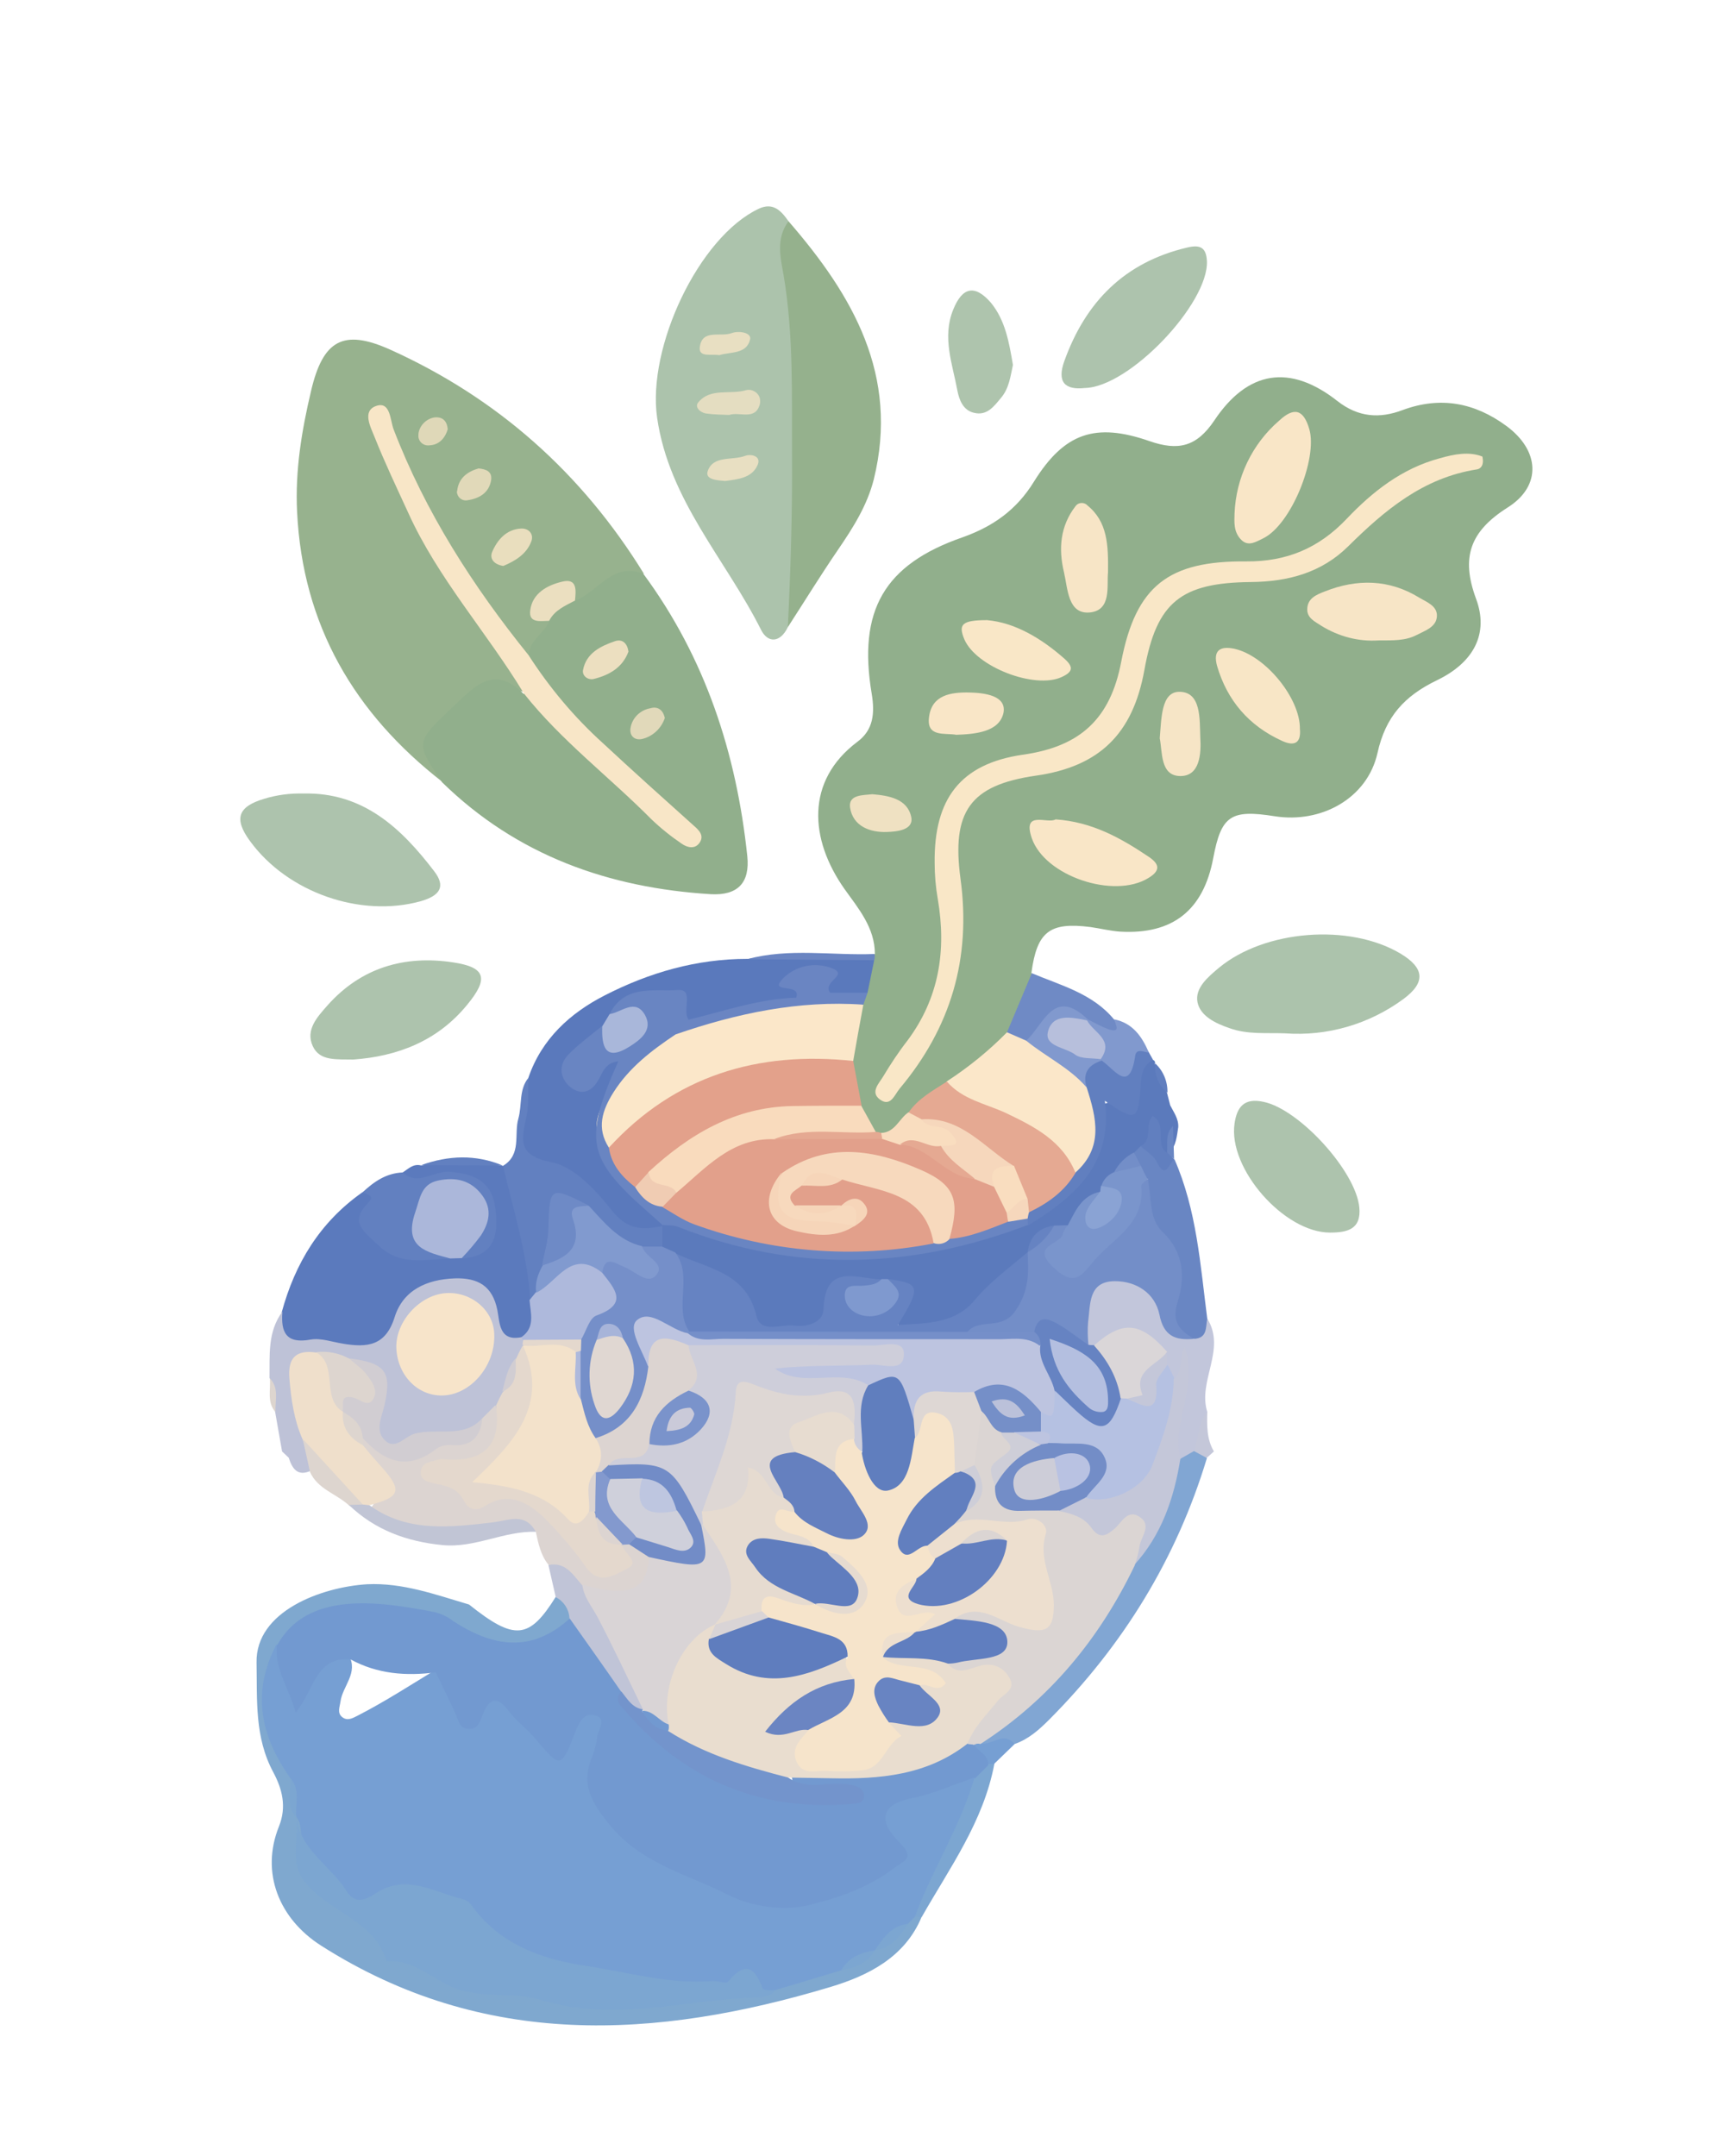 <?xml version="1.0" encoding="utf-8"?>
<!-- Generator: Adobe Illustrator 27.1.0, SVG Export Plug-In . SVG Version: 6.00 Build 0)  -->
<svg version="1.1" id="Capa_1" xmlns="http://www.w3.org/2000/svg" xmlns:xlink="http://www.w3.org/1999/xlink" x="0px" y="0px"
	 viewBox="0 0 489.8 616.8" style="enable-background:new 0 0 489.8 616.8;" xml:space="preserve">
<style type="text/css">
	.st0{fill:#91AF8C;}
	.st1{fill:#97B28E;}
	.st2{fill:#ACC3AC;}
	.st3{fill:#95B18D;}
	.st4{fill:#5B7ABC;}
	.st5{fill:#5B7ABD;}
	.st6{fill:#5A79BC;}
	.st7{fill:#ADC3AD;}
	.st8{fill:#BEC2D7;}
	.st9{fill:#6280C0;}
	.st10{fill:#AEC4AD;}
	.st11{fill:#617FBF;}
	.st12{fill:#6F8AC5;}
	.st13{fill:#8199CE;}
	.st14{fill:#6A85C2;}
	.st15{fill:#DDD5CF;}
	.st16{fill:#F9E7C7;}
	.st17{fill:#FBE7C9;}
	.st18{fill:#E3A18B;}
	.st19{fill:#E5A992;}
	.st20{fill:#F9DBBD;}
	.st21{fill:#F9E6C7;}
	.st22{fill:#F7E5C6;}
	.st23{fill:#F8E6C6;}
	.st24{fill:#F6E5C6;}
	.st25{fill:#EFE1C2;}
	.st26{fill:#F9DDBF;}
	.st27{fill:#F8E6C7;}
	.st28{fill:#EBDFC0;}
	.st29{fill:#E9DEBE;}
	.st30{fill:#E1D9B9;}
	.st31{fill:#DFD8B8;}
	.st32{fill:#ECDFC0;}
	.st33{fill:#E1D9BA;}
	.st34{fill:#E4DDC1;}
	.st35{fill:#E8DFC2;}
	.st36{fill:#6683C2;}
	.st37{fill:#738EC8;}
	.st38{fill:#6985C2;}
	.st39{fill:#758FC9;}
	.st40{fill:#6986C3;}
	.st41{fill:#7A95CC;}
	.st42{fill:#7F99CF;}
	.st43{fill:#8AA3D4;}
	.st44{fill:#ABB7DA;}
	.st45{fill:#AEB9DC;}
	.st46{fill:#A9B7DA;}
	.st47{fill:#C2C6DB;}
	.st48{fill:#C4C7D9;}
	.st49{fill:#DCD4D1;}
	.st50{fill:#E4D8CD;}
	.st51{fill:#F7E4CA;}
	.st52{fill:#EFDFCB;}
	.st53{fill:#D1CDD2;}
	.st54{fill:#819ACF;}
	.st55{fill:#6E8AC6;}
	.st56{fill:#F6D7BC;}
	.st57{fill:#B7BFDC;}
	.st58{fill:#7FA8CF;}
	.st59{fill:#81A6D3;}
	.st60{fill:#7CA6D1;}
	.st61{fill:#769FD3;}
	.st62{fill:#C0C4D7;}
	.st63{fill:#C1C5D5;}
	.st64{fill:#F0CCB3;}
	.st65{fill:#E2A08B;}
	.st66{fill:#F7D9BD;}
	.st67{fill:#BDC4E0;}
	.st68{fill:#F3E2CB;}
	.st69{fill:#E0D7D2;}
	.st70{fill:#A7B4D9;}
	.st71{fill:#B5C1E2;}
	.st72{fill:#DAD6D8;}
	.st73{fill:#D9D4D6;}
	.st74{fill:#728CC7;}
	.st75{fill:#8399CE;}
	.st76{fill:#7299D0;}
	.st77{fill:#DBD5D3;}
	.st78{fill:#7394CC;}
	.st79{fill:#F6D5B9;}
	.st80{fill:#B4BFE0;}
	.st81{fill:#CECEDA;}
	.st82{fill:#607EBE;}
	.st83{fill:#DED7D4;}
	.st84{fill:#758FC8;}
	.st85{fill:#7A93CB;}
	.st86{fill:#738DC7;}
	.st87{fill:#E9DDCF;}
	.st88{fill:#E6DBD0;}
	.st89{fill:#CFD0DB;}
	.st90{fill:#BEC6E0;}
	.st91{fill:#EDDFCF;}
	.st92{fill:#607EBF;}
	.st93{fill:#627FBF;}
	.st94{fill:#CECED8;}
	.st95{fill:#F6E4CB;}
	.st96{fill:#E7DCD0;}
	.st97{fill:#BBC1DA;}
	.st98{fill:#CACAD9;}
	.st99{fill:#CDCDD8;}
	.st100{fill:#B9C2E2;}
	.st101{fill:#5F7DBE;}
	.st102{fill:#6B85C2;}
	.st103{fill:#6884C2;}
	.st104{fill:#6580BF;}
	.st105{fill:#607DBE;}
	.st106{fill:#637FBF;}
</style>
<path class="st0" d="M250.3,272.9c0-7.5-4.7-13-8.7-18.6c-10-14.2-11.2-30.9,3.7-42.1c4.6-3.4,5-8.2,4.1-13.7
	c-4-23.8,3.5-37,26-44.8c8.7-3.1,15.4-7.8,20.4-15.9c8.7-14,17.6-17,33.1-11.6c8.1,2.8,13.4,1.7,18.5-5.9
	c9.6-14.4,21.7-16.2,35.2-5.6c6,4.7,12.1,5.1,18.7,2.6c10.8-4,20.6-2.1,29.6,4.5c9.6,7,10.3,17.2,0.4,23.4
	c-10.7,6.8-13.4,14.2-9,26.1c3.7,9.9-0.6,18.2-11.2,23.3c-9.3,4.5-14.7,10.4-17,20.8c-2.9,13-16.1,20.2-29.4,18.1
	c-12.6-2-15.3-0.2-17.6,12c-2.8,14.9-11.6,21.9-26.7,21c-2.8-0.2-5.6-0.9-8.4-1.3c-11.7-1.5-15.3,1.3-16.9,13
	c2.2,7.1-2.8,11.9-5.3,17.6c-4.5,6.2-10.5,10.7-16.9,14.8c-4.1,3-8.5,5.6-11.9,9.5c-2.4,2.8-4.7,5.7-9,5.4c-1-0.1-1.9-0.5-2.7-1
	c-2.5-2.3-4.4-5.3-5.5-8.5c-1.5-4.2-2.3-8.6-2.2-13c-0.3-4.9,1.1-9.6,2-14.3c0.4-1.8,0.9-3.6,1.5-5.3c0.4-3.1,0.7-6.3,3-8.8
	L250.3,272.9"/>
<path class="st1" d="M126.6,223.7c-25.2-19.6-40-44.8-41.6-77.2c-0.6-11.8,1.3-23.3,4-34.7c3.4-14.5,9.2-17.8,22.6-11.8
	c30.8,13.9,54.9,35.4,72.6,64.1c-6.9,1.9-12.1,8-19.7,8.2c-2.4-1.7-4.7-2.9-7.4-0.5c-2.5,2.2,0.1,3.8,0.6,5.7c0,4.7-2.6,7.6-6.2,10
	c-3.4,0.4-5.2-1.8-7-4.1c-14.3-18.7-26.6-38.5-35.2-60.4c7.7,19.7,18,38.4,30.4,55.5c4.2,5.9,11.1,10.7,10.4,19.4
	c-9-1.5-15.6,2.4-21.9,8.5c-4.1,4-7.4,6.8-2.3,12.1C127.5,219.9,127.8,222.1,126.6,223.7"/>
<path class="st0" d="M164.5,171.8c6.6-2.3,10.7-11.3,19.6-7.6c17.7,24,26.6,51.3,29.7,80.7c0.8,7.7-2.8,11.3-10.4,10.9
	c-29.3-1.8-55.5-11.1-76.9-32c-7.8-11.5-7.7-11.4,3.3-21.8c6-5.7,11.6-12,20-3.5c4.2-0.8,6.3,2.2,8.5,4.9
	c10.3,12.9,24.4,21.8,35.5,33.9c-11.7-14.6-27.9-24.9-39-40c-2.1-2.9-6-5.1-3.5-9.7c0-4.4,4.3-6.3,5.8-9.8
	C156.8,172.1,159.9,171,164.5,171.8"/>
<path class="st2" d="M225.4,179.4c-2.2,4.6-5.8,4.6-7.7,0.7c-10.1-20.1-26.3-37-29.7-60.6c-2.9-20.1,11.9-51.7,29.1-59.8
	c4.1-1.9,6.4,0.6,8.5,3.6c2.1,10.8,3.2,21.8,3.5,32.8c0.4,20.4,1.4,40.8,0.1,61.2C228.7,164.8,228.2,172.2,225.4,179.4"/>
<path class="st3" d="M225.4,179.4c0.8-16.3,1.3-32.7,1.2-48.8c-0.1-17.1,0.5-34.6-2.4-51.8c-0.9-5.1-2.3-10.6,1.4-15.5
	c18.4,21.2,31.7,44.1,24.4,73.8c-1.9,7.5-5.9,13.8-10.2,20.1C234.8,164.5,230.2,172,225.4,179.4"/>
<path class="st4" d="M329.9,303.2c0.4,0.2,0.7,0.6,0.5,1.1c1.1,2.8,2.3,5.6,3.5,8.4c0.3,1.2,0.6,2.3,0.9,3.5c1,2,2.4,3.8,2.3,6.2
	c-0.4,2.6-0.6,5.3-2.5,7.4c-1.2,0.7-2.8,0.6-3.1-0.6c-1-3.3-2-1.9-3.2-0.2c-0.8,0.9-1.7,1.7-2.6,2.5c-1.8,1.6-3.6,3.3-5.2,5
	c-1.4,1.4-2.7,3-3.9,4.7c-0.5,0.7-1.1,1.3-1.7,1.8c-3.8,2.1-5.5,6.3-8.9,8.8c-1.1,0.7-2.2,1.2-3.4,1.5c-3.5,0.4-5.4,2.9-7,5.7
	c-0.5,0.7-1,1.4-1.6,2c-8.9,7.6-15.4,18.5-28.6,20.1c-8,1-9.6-0.2-8.1-8.3c0.6-3.2-0.9-3.9-3.4-4.1c-0.9,0-1.7-0.2-2.6-0.3
	c-6-0.6-11.6-1.3-13.7,7c-1.4,5.6-7,6.5-12.3,6.5c-4.9,0-9.1-0.4-11.8-5.6c-4.4-8.4-12.6-12.2-21-15.5c-2-0.5-3.6-1.9-4.5-3.7
	c-0.8-2-0.6-4.3,0.5-6.2c0.7-0.8,1.6-1.5,2.6-1.8c9.3,0,17.4,5.1,26.5,6.5c25.2,3.9,49.8,2.5,73.6-6.9c12-6.6,22.5-14.3,22.3-30
	c0-1,0.1-2.7,0.4-2.7c8.7-0.1,8.8-10.8,15.9-12.8"/>
<path class="st5" d="M115.2,335.4c1.6-1,3-2.6,5.3-2c7.7-1.3,15.6-1.3,23.3,0.1l0,0c2.4,0.8,4.9,1.7,5,4.8c0.3,11.4,6,21.8,5.5,33.3
	c0.6,5.3,0.5,10.3-5.5,12.8c-5.4,1.1-7.1-2.7-8.8-6.6c-4.5-10.8-15.5-12.2-22.8-2.8c-3.2,4.1-3.8,10.4-9.9,12
	c-8.2,2.2-16.2-1.1-24.4-1.6c-6-0.3-2.4-6.4-2.3-10c3.8-14,10.9-25.7,22.9-34.2c2.6-1.5,4.1-0.9,4.3,2.2
	c0.7,11.9,3.7,14.6,15.7,14.2c1.6-0.1,3.1-0.1,4.7-0.3c1.3-0.2,2.6-0.3,3.9-0.5c6.5-0.5,7.2-5,6.7-10.1s-3.6-7.8-8.5-8.4
	c-3.1-0.2-6.2,0-9.3,0.5c-2.5,0.3-5.9,1.1-5.9-3.4"/>
<path class="st6" d="M250.1,274.7l-1.9,9.3c-5.3,3.2-10.1,4.8-14.1-2.3c-1.5-2.7-4.2-2.9-4,1.7c0.2,3.3-2.1,4.7-4.7,4.8
	c-9.5,0.4-18.2,5.1-27.7,5.1c-9.2-8.6-12.7-8.9-20.8-1.8c-0.9,1.5-2,2.9-3.3,4.1c-3.5,3.3-7.8,6.1-8.5,11.5c0.9,0.3,1.2,0.6,1.5,0.5
	c4.1-0.5,6.2-8.6,10.9-4.3c3.5,3.3-1.4,7.3-2.8,10.9c-3.8,9.4-0.5,16.9,5.4,24.3c3.2,3.9,9.3,5.7,9.3,12l0,0c-4.7,4.7-9.3,4.4-14,0
	c-7-6.8-13.7-13.8-23.4-17c-5.4-1.8-3.9-7.1-3.2-10.6c1.1-4.9,1.2-9.9,2.4-14.7c3.8-11,11.9-18.4,21.9-23.5
	c12.7-6.5,26.2-10.4,40.7-10.4C225.9,273.4,238,272.7,250.1,274.7"/>
<path class="st2" d="M367.6,295.6c-5.3-0.2-10.7,0.4-15.9-1.5c-4.1-1.4-8.3-3.5-9.1-7.4c-0.8-4.1,3.1-7.3,6.2-9.9
	c13.1-10.8,37.3-12.7,51.9-4c6.8,4.1,7.3,8.2,0.8,13C391.7,293,379.7,296.5,367.6,295.6"/>
<path class="st7" d="M86.8,227c17.1-0.4,28,9.9,37.4,22.2c3.4,4.4,1.7,7-3.8,8.6c-17.3,4.8-38.1-2.5-48.8-17.1
	c-4.9-6.6-3.4-10,4-12.2C79.2,227.4,83,226.9,86.8,227"/>
<path class="st8" d="M80.8,375.2c-0.5,6,1.1,9.3,8.1,8c2.9-0.5,6.2,0.7,9.3,1.2c6.8,1.1,12.1,0.7,14.7-7.6
	c2.4-7.7,9.1-10.8,17.2-11.1c6.6-0.2,10.8,2.1,12.2,9.1c0.7,3.5,0.4,9.1,7,7.7l0.8,0.8c0.2,0.8,0.3,1.6,0.1,2.3
	c-0.4,1.6-0.8,3.1-1.4,4.6c-1,2.7-2,5.5-3.2,8.2c-0.7,1.6-1.6,3.1-2.6,4.6c-1.3,1.8-2.8,3.5-4.5,5.1c-7.4,6.6-17.3,4.7-25.8,6.3
	c-7.5,1.4-6.8-6.7-5.5-11.7c1.9-7.1-0.2-10.8-7.5-11.6c-3-0.6-5.8-2.2-9-1.2c-4.6,0.7-4.9,4-4.6,7.6c0.6,4.6,1.5,9.1,2.7,13.6
	c0.3,3.2,2.1,6.4,0.2,9.6c-3.9,1.8-5.4-0.6-6.4-3.7l-1.9-1.8c-0.7-3.8-1.3-7.6-2-11.4c-1.8-3,0.5-6.7-1.6-9.6
	C77.2,387.7,76.5,381,80.8,375.2"/>
<path class="st7" d="M101.1,303.1c-4.8-0.1-9.6,0.5-11.6-3.8c-2.2-4.7,1.3-8.4,4.2-11.7c9.6-10.8,22-14.4,35.9-12.3
	c9.4,1.4,10.3,4.6,4,12.2C125,298,113.4,302.2,101.1,303.1"/>
<path class="st7" d="M310.3,111c-5.5,0.6-8-1.6-5.8-7.7c6.1-17,17.3-28.3,35.2-32.5c3.8-0.9,5.4,0.1,5.6,3.9
	C345.8,86.8,323.1,110.8,310.3,111"/>
<path class="st7" d="M380.5,352.6c-13.1,0-29.2-18.3-27.3-31.2c0.7-4.8,2.8-7.4,8.3-6.2c10.2,2.1,26.4,19.8,27.4,30.2
	C389.5,351.7,385.4,352.6,380.5,352.6"/>
<path class="st9" d="M151.2,308.3c-0.2,3.7,0.2,7.6-0.6,11.2c-1.5,6.8-2.5,11.1,7.3,13c6.4,1.3,12.6,8,17.1,13.7s8.8,5.7,14.5,4.5
	c0,1.9,0,3.8,0,5.8c-1.3,1.5-3.2,2.4-5.2,2.3c-7.8-0.6-12.2-6.4-17.4-11c-4.2-3.4-7.3-4.3-7.1,2.9c0.1,4.1-1,8-2.1,11.9
	c-0.9,2.5-1.6,5.1-2.7,7.5c-0.6,1.2-1.9,2-3.3,1.9c-0.8-13.2-4.8-25.8-7.8-38.5c5.4-3.2,3.1-9,4.4-13.5
	C149.4,316.1,148.4,311.7,151.2,308.3"/>
<path class="st10" d="M289.8,104.4c-0.7,3.2-1.1,6.7-3.4,9.4c-2,2.4-4,5.2-7.7,4.3c-3.2-0.7-4.3-3.8-4.8-6.4
	c-1.4-7.6-4.4-15.2-1.2-23.1c2.6-6.5,6.2-7.3,10.8-2C287.6,91.6,288.7,97.9,289.8,104.4"/>
<path class="st9" d="M115.2,335.4c4.4,4,8.8-0.5,13.3-0.2c7.2,0.5,12.2,2.8,13.2,10.3s0,14-9.7,14.5c-0.9-3.6,1.8-5.8,3-8.6
	c1.9-4.1,1.1-7.4-2.9-9.6c-3-1.7-6.4-1.7-8.5,1.4c-2.3,3.5-3.6,7.5-0.5,11.3c1.6,2,5.7,1.7,5.5,5.6c-7,0-14,2.3-20.4-3.9
	c-4.3-4.2-8.4-6.5-2.7-12.3c1.7-1.8-0.4-2.4-1.9-2.7C107,338,110.5,335.6,115.2,335.4"/>
<path class="st11" d="M329.9,303.2c-3.4,1.8-3.4,4.9-3.6,8.1c-0.7,9.3-1.4,9.6-10.2,3.6c2.4,18.3-8.9,27.6-22,35.7
	c-0.7-0.6-1.1-1.4-1.2-2.3c0-0.9,0.2-1.7,0.6-2.5c4-4.5,9.2-7.8,12.9-12.6c5.6-6.9,3.6-14.6,2.1-22.2c-0.7-4.9,0.5-8.4,6.1-9
	c3,0.1,6.2,1.8,8.6-1.7c1.9-2.7,3.8-1,5.4,0.6L329.9,303.2"/>
<path class="st12" d="M288.1,295.3l7.1-16.9c8.3,3.5,17.4,5.8,23.5,13.2c3.2,2.6,3.3,4.5-1.3,4.8c-2.5,0.2-4.4-1.8-6.6-2.6
	c-4.5-3.1-8.6-3.7-12,1.6c-1.1,1.9-3.1,3.2-5.3,3.5C290.8,298.9,288.8,298,288.1,295.3"/>
<path class="st13" d="M311.2,291.6c1.9,1,3.8,2,5.8,2.8c3.9,1.3,2.1-1.3,1.8-2.8c5.3,1.1,7.9,4.9,9.9,9.5c-1.4-0.1-3.5-1.3-3.9,0.8
	c-1.6,11.2-5.9,4-9.6,1.5c-0.3-0.3-0.6-0.6-1-0.9c-1.3-3.2-3.2-6.2-3.6-9.8L311.2,291.6"/>
<path class="st14" d="M250.1,274.7l-36.4-0.3c12.1-3.3,24.4-1,36.5-1.5C250.3,273.5,250.3,274.1,250.1,274.7"/>
<path class="st9" d="M143.8,333.4l-23.3-0.1C128.3,330.5,136.1,330.2,143.8,333.4"/>
<path class="st11" d="M334,312.6c-2.5-2-3.8-5.2-3.5-8.4C332.8,306.3,334.1,309.4,334,312.6"/>
<path class="st15" d="M77.2,394.3c2.7,2.8,1.5,6.3,1.6,9.6C76.3,401.1,77.5,397.6,77.2,394.3"/>
<path class="st16" d="M424.1,130.6c0.6,2.6-0.6,3.6-1.7,3.7c-15.2,2.4-26.2,11.6-36.7,22c-7.6,7.5-17.1,10.1-27.8,10.2
	c-19.9,0.2-27,5.6-30.5,25.2c-3.3,18.2-12.8,27.6-31.1,30.2c-18.8,2.7-24.1,10.3-21.5,29.5c3.1,22.8-2.8,42.6-17.4,60
	c-1.5,1.8-2.6,5.4-5.7,3.1c-2.8-2.1-0.2-4.6,1-6.6c2.1-3.5,4.4-7,6.9-10.2c9.1-12.2,11.2-25.8,8.7-40.5c-0.6-3.4-0.9-6.9-0.9-10.4
	c-0.2-18.2,7.3-28.3,25.2-30.9c16.4-2.3,25.1-10.2,28.2-26.7c4.2-21.7,13.6-28.8,35.7-28.6c11.6,0.1,20.8-3.8,28.7-12.1
	c7.5-7.9,15.9-14.5,26.7-17.4C416.1,129.9,420.3,129.1,424.1,130.6"/>
<path class="st17" d="M247,287.4c-1,5.4-2,10.8-2.9,16.1c-1.7,3.1-4.7,2.8-7.5,2.7c-21-0.9-39.7,4.7-55.2,19.3
	c-2.1,2-4.4,3.6-7.5,3.3c-4.7-3.7-3.4-9-1.6-12.6c4.9-9.6,9.9-19.7,21.8-22.8c12-1.7,23.3-6.6,35.5-7.2
	C235.5,285.9,241.3,285.3,247,287.4"/>
<path class="st18" d="M174.2,328.3c18.9-20.6,42.6-27.7,69.9-24.8c0.8,4.3,1.6,8.5,2.4,12.8c-2.8,3.3-6.8,3.4-10.5,3.1
	c-18.6-1.8-33.8,6-47.9,16.9c-1.8,1.7-3.7,3.3-6.2,3.8C176.4,338,173.3,334.4,174.2,328.3"/>
<path class="st17" d="M288.1,295.3l5.5,2.4c8.4,1,14,5.7,17.3,13.4c2.8,8.7,4.9,17.2-3.3,24.4c-9.8-8.4-20.9-15.1-32.9-19.8
	c-2.5-1-5.5-2.4-3.9-6.3C277.1,305.3,282.9,300.6,288.1,295.3"/>
<path class="st19" d="M270.9,309.4c4.5,5.2,11.1,6.3,16.9,9c8.2,3.9,16.2,8,19.9,17.1c-3.1,5.3-7.9,8.7-13.3,11.3
	c-1.2-0.5-2.2-1.4-2.8-2.6c-1.4-3.1-2.9-6.1-4.6-9c-7.2-5.4-13.6-12.3-23.5-13c-1.8-0.8-3.2-1.8-3.6-3.9
	C262.7,314.2,266.9,312,270.9,309.4"/>
<path class="st20" d="M185.5,335.3c11.7-10.8,24.7-18.6,41.2-18.9c6.6-0.1,13.1-0.1,19.7-0.1l4.2,7.6c-3.6,4.3-8.5,2.6-12.9,2.9
	c-4.6,0.3-9.2-0.3-13.7,1.1c-9,1.1-17,4.4-23.6,10.9c-1.7,1.9-4,3.1-6.5,3.6C190.5,340.7,183.7,343.1,185.5,335.3"/>
<path class="st21" d="M353.2,146.9c0.4-10.2,5-19.9,12.8-26.6c4.1-3.8,6.9-3.4,8.6,2.5c2.4,8.4-5.2,27.3-13.2,31.2
	c-1.9,0.9-4.1,2.4-6.1,0.6C352.7,152.2,353.2,148.9,353.2,146.9"/>
<path class="st22" d="M394.5,183.2c-5.8,0.4-11.5-1.1-16.5-4.2c-1.8-1.2-4.1-2.2-4-4.8c0.1-3.1,2.7-4.1,5-5
	c9.3-3.7,18.5-3.5,27.1,1.8c2,1.2,5.1,2.3,5,5.2c-0.1,3.2-3.4,4.2-5.9,5.5C402.1,183.3,398.6,183.2,394.5,183.2"/>
<path class="st21" d="M302,234.4c10.4,0.7,18.6,5.3,26.5,10.6c3.2,2.1,3.7,4,0,6.2c-9.8,6-29.5-0.5-33.3-11.4
	C292.4,231.6,299.7,235.8,302,234.4"/>
<path class="st23" d="M371.9,208.5c0.4,4.3-1.8,5-5.2,3.4c-9.4-4.3-15.6-11.5-18.5-21.4c-1.2-4.4,0.8-5.8,5-4.9
	C362.1,187.6,372,199.8,371.9,208.5"/>
<path class="st22" d="M317,163.8c-0.4,3.7,1.1,10.8-5.2,11.4s-6.3-6.8-7.4-11.5c-1.6-6.7-1.1-13.2,3.3-18.9c0.7-1,2.1-1.2,3.1-0.5
	c0.1,0.1,0.2,0.1,0.2,0.2C316.9,149.2,317.1,155.9,317,163.8"/>
<path class="st16" d="M282.4,177.4c7.9,0.7,15.4,5.1,22.1,11c2.7,2.4,2.5,3.8-0.8,5.3c-7.7,3.5-24.4-2.9-27.8-10.8
	C274.1,178.6,275.2,177.4,282.4,177.4"/>
<path class="st14" d="M247,287.4c-18.5-1.3-36.3,2.5-53.7,8.5c-1.4-3.8,2.1-3.2,3.7-4.2c10.3-2.5,20.3-6,30.8-6.3
	c1.5-4.5-8.2-0.9-3.8-5.5c3.7-3.7,9.2-4.8,14.1-2.9c4.9,2-3,3.8-0.6,7h10.7L247,287.4"/>
<path class="st24" d="M331.8,211.2c0.5-5.7,0.4-13.3,5.6-13.3c6.3,0,5.8,7.8,6,13c0.3,4.7-0.1,11.2-5.8,11.1
	S332.6,215.1,331.8,211.2"/>
<path class="st21" d="M273.6,210.2c-3.3-0.6-8.6,0.8-7.8-5.1c0.8-6.3,6.2-7.1,11.5-7c4.5,0.1,10.7,0.9,9.8,5.8
	C285.9,209.4,279.1,210,273.6,210.2"/>
<path class="st25" d="M249.6,227.2c4.7,0.4,10,1.3,11.1,6.5c0.8,3.8-4.2,4.2-6.9,4.3c-4.8,0.2-9.8-1.6-10.6-7
	C242.7,227.3,246.8,227.5,249.6,227.2"/>
<path class="st26" d="M259.9,318.2l3.6,1.9c2.3,2.1,5.7,0,8,1.9c4.1,3.3,5.9,6.3-1,8.2c-4.2,0.8-8.2-1.5-12.4-1
	c-2.3,0-4.6-0.9-6.2-2.6c-0.5-0.8-0.5-1.8,0.1-2.5C256.1,324,257.2,320,259.9,318.2"/>
<path class="st19" d="M252.1,324.1c0.1,0.5,0.2,1.1,0.3,1.6c-10.3,4.4-20.5,4.9-30.8,0.1c9.5-3.6,19.4-1.2,29-2
	C251.1,323.8,251.6,323.9,252.1,324.1"/>
<path class="st27" d="M151.2,187.4c6,9.3,13.1,17.8,21.3,25.2c8.6,8,17.3,15.8,26,23.6c1.5,1.3,3,2.8,1.7,4.8s-3.5,1.5-5.1,0.4
	c-3.1-2.1-6.1-4.5-8.8-7.1c-12-12.1-25.7-22.4-36.4-35.9c-10.6-17.5-24.6-32.9-33.1-51.7c-3.3-7.2-6.7-14.3-9.6-21.6
	c-1.2-3-3.7-7.6,0.5-9c4-1.3,3.9,4,4.9,6.7C121.7,146.5,135.3,167.7,151.2,187.4"/>
<path class="st28" d="M164.5,171.8c-2.8,1.5-5.8,2.7-7.4,5.8c-2.4,0-5.9,0.8-5.4-3c0.6-4.9,4.9-7.2,9.1-8.2
	C165.2,165.3,164.8,168.9,164.5,171.8"/>
<path class="st29" d="M144,161.9c-2.6-0.4-4-2-3.2-4c1.5-3.5,4.1-6.5,8.3-6.7c2.2-0.1,3.7,1.6,2.9,3.7
	C150.6,158.6,147.3,160.5,144,161.9"/>
<path class="st30" d="M136.9,134c2.2,0.2,4,0.9,3.6,3.4c-0.6,3.6-3.4,5.2-6.7,5.7c-1.4,0.3-2.7-0.6-3-1.9c-0.1-0.3-0.1-0.6,0-0.8
	C131.2,136.7,133.8,134.9,136.9,134"/>
<path class="st31" d="M128.1,122.8c-0.8,2.6-2.5,4.5-5.3,4.6c-1.6,0.2-3-1-3.1-2.5c0-0.4,0-0.9,0.1-1.3c0.5-2.2,2.4-3.9,4.6-4.2
	C126.7,119.2,127.9,120.5,128.1,122.8"/>
<path class="st32" d="M179.8,186.4c-1.7,4.6-5.5,6.7-9.8,7.8c-1.8,0.5-3.5-0.9-3.2-2.5c0.9-4.9,5.1-6.9,9.2-8.3
	C178.2,182.7,179.5,184.2,179.8,186.4"/>
<path class="st33" d="M190.2,205.4c-1,3-3.5,5.3-6.5,6c-2.2,0.5-3.7-1-3.3-3.2c0.5-2.9,2.8-5.1,5.7-5.6
	C188.1,202,189.7,203,190.2,205.4"/>
<path class="st34" d="M208.6,118.7c-2.2-0.1-4.4-0.1-6.5-0.4c-1.7-0.2-3.4-1.8-2.4-3.1c3.5-4.4,9.2-2.2,13.8-3.6
	c1.7-0.4,3.5,0.7,3.9,2.4c0.1,0.5,0.1,1.1,0,1.6C216.1,120.4,211.7,117.7,208.6,118.7"/>
<path class="st35" d="M207.5,137.6c-2.4-0.2-5.9-0.4-5-2.9c1.6-4.5,7-2.9,10.7-4.3c1.6-0.6,4.6,0,3.6,2.5
	C215.2,136.8,211,137.1,207.5,137.6"/>
<path class="st35" d="M205.8,101.6c-2.3-0.4-5.9,0.7-5.6-2.2c0.6-5.4,5.9-2.9,9.1-4.1c2.2-0.8,5.8-0.1,5.3,1.8
	C213.6,101.4,208.9,100.6,205.8,101.6"/>
<path class="st36" d="M254,365.9c9.3,1.2,9.6,2.2,2.9,13.1c8.5-0.4,16.4-0.5,21.8-6.9c4.5-5.4,10-9.4,15.2-13.8
	c5.6,9.6,1.6,20.6-8.9,23.2c-3.3,0.8-6.7,1.5-10,2.2c-25.4,0.1-50.8,1.1-76.2-0.5c-9.8-6.4-6.4-16-5.8-24.8
	c8.9,4.5,20.4,5.2,23.4,18c1.2,5.2,7.1,2.3,10.9,2.8s8.2-1,8.3-4.6c0.4-13.3,9.3-8.9,16.4-8.6c1,4-4,3.2-4.9,6.3
	C253,373.5,253.1,369.2,254,365.9"/>
<path class="st37" d="M276.8,381c3.5-4.1,9.7-0.2,13.7-6s3.8-10.9,3.5-16.8l0,0c1.9-3.1,4.5-5.7,7.6-7.6l3.8-0.1
	c2.4,3.5-4.5,7.8-0.1,10.2c4.7,2.4,6.8-3.5,9.6-5.9c4.1-3.6,9-6.8,8.7-13.6c-0.1-2.3,1.9-5.8,5.9-3.3c4.8,12,14,22.8,10.7,37.2
	c-0.6,2.5,1.8,4.7,1.9,7.2c-4.5,5-8.2,2.8-11.4-1.5c-1.5-2-2.1-4.5-3.8-6.5c-2.1-2.5-4.5-4.5-8-3.9s-4,3.6-4.5,6.4s-0.5,5.7-2.5,8
	c-2.1,1.6-4.3,0.8-5.8-0.7c-4.1-3.7-8.1-3.1-12.5-0.7C287.9,383.4,281.9,385.6,276.8,381"/>
<path class="st38" d="M197,291.7l-3.7,4.2c-6.9,4.6-13.3,9.5-17.8,16.6c-3.2,5.1-4.9,10.2-1.3,15.8c0.7,4.9,3.7,8.3,7.4,11.2
	c3.8,0.7,6.9,2.8,10.4,4.3c21.2,8.9,42.9,14,66,9.6c2.5-0.3,5-0.3,7.5-0.1c1.9-0.2,3.7-0.9,5.6-1.3c5.5-1,10.5-3.9,16.1-4.4
	c2.4-0.5,4.7-1,6.8,0.8l0.1,2c-33.2,12.7-66.6,13.8-100,0.6c-1.4-0.6-3.1-0.4-4.6-0.6c-3.5-3.2-7.1-6.2-10.4-9.5
	c-10.8-11-11.2-17.2-2.2-37.3c-3.9,0.4-4.5,3.4-5.8,5.5c-2,3.5-5,4.2-7.9,1.9c-3-2.5-3.5-6.2-0.7-9.2c3-3.1,6.6-5.7,9.9-8.4
	c2.4,1.4,5.2,5.5,7.4,1.3c2.4-4.7-4.1-2.4-5.3-4.8c4.4-8.4,12.8-6.2,19.6-6.7C198.6,283,195.1,289.1,197,291.7"/>
<path class="st39" d="M193.2,358.3c5.2,6.9-0.6,15.7,4,22.6l-0.9,1c-3.6,1.7-6.6-1.2-10.6-1.4c-0.8,4.1,1.5,7.7,1.9,11.5
	c-1.8,13.1-7.7,19.9-18,20.8c-4.8-2.8-5.4-7.6-5.9-12.4c0.2-4.1,0.1-8.2,0.1-12.2c0-1.4,0.1-2.9,0.3-4.3c0.6-3.1,1.6-6.5,4.2-8
	c5.4-3.3,4.4-7.4,2.6-11.9c0.3-5.9,4.2-5.7,7.9-4c4.3,2,4.4-0.7,4.9-3.4h5.7L193.2,358.3"/>
<path class="st40" d="M341.6,383c-4-2.4-6.5-4.7-4.7-10.5c2.2-7,1.9-14.2-4.3-20.1c-4-3.8-3.1-9.9-4.2-15.1c-1.5-0.5-2.7-1.6-3.5-3
	c-0.7-1.5-0.4-3.1-0.4-4.6l1.9-1.9c4.4-1.8,5.4,5.2,9.6,3.8c6.4,14.6,7.4,30.2,9.4,45.7C346.5,380.7,347.9,384.4,341.6,383"/>
<path class="st41" d="M326.4,333.5c0.6,1.3,1.2,2.5,1.9,3.8c-0.6,0.7-1.9,1.4-1.8,2c1.1,10.6-7.6,14.7-13.2,21
	c-3.6,4.1-5.5,8.3-11.9,2.3c-6.8-6.4,2.1-6.5,2.7-9.7c0.3-0.9,0.8-1.7,1.4-2.4c2.2-4.1,4-8.6,9.4-9.6c1.5,1.5-0.2,3.5,0.9,5.1
	c3-2.6,1.3-4.7-0.7-6.8c0.6-1.8,1.9-3.2,3.7-3.9C321.2,334.3,323,330.9,326.4,333.5"/>
<path class="st42" d="M254,365.9c1.9,2,4.7,3.8,2,7.1c-2.1,2.8-5.8,4.1-9.2,3.3c-3-0.7-5.3-3-5.1-6.1s3.3-2.2,5.3-2.4
	s3.8-0.3,5.2-1.9L254,365.9"/>
<path class="st43" d="M315,339.2c2.6,0.7,6.4,0.4,5.9,4.3c-0.4,3.5-3.2,6.4-6.4,7.7c-3.4,1.4-4.5-1.6-3.8-4.2
	c0.7-2.3,2.7-4.1,4.1-6.2C314.8,340.3,314.9,339.8,315,339.2"/>
<path class="st11" d="M335.9,331.6c-1.5,1.4-2.4,6-5,0.7c-0.9-1.8-3-3-4.6-4.4c3.6-1.8,1.1-6.2,3.5-8.7c4.3,2.7,0.4,8.1,4.1,10.6
	C335.1,329.9,335.2,331.1,335.9,331.6L335.9,331.6z"/>
<path class="st36" d="M301.6,350.6c-1.8,3.2-4.4,5.8-7.6,7.6C294.6,353.8,297.1,351.2,301.6,350.6"/>
<path class="st37" d="M326.4,333.5l-7.7,1.9c1.3-2.5,3.3-4.5,5.7-5.7C325.1,330.9,325.7,332.2,326.4,333.5"/>
<path class="st40" d="M335.9,331.6l-2-1.9c0.2-2.6-0.6-5.4,1.7-7.6L335.9,331.6"/>
<path class="st44" d="M128.8,360c-6.6-1.8-13.5-3-10-13.2c1.4-4.1,1.7-8.1,6.6-9.1s9.3-0.2,12.6,4.3c2.9,4,1.9,7.8-0.4,11.4
	c-1.7,2.3-3.5,4.4-5.5,6.5L128.8,360"/>
<path class="st45" d="M172.3,364.1c3.6,4.6,7.6,8.9-1.6,12.2c-2.1,0.7-3,4.6-4.5,7c-5.5,3.6-11,3.6-16.6,0.1l-0.4-0.9
	c4-2.8,2.6-6.8,2.3-10.6l1.8-2.2c2.2-2.9,3.3-6.3,6.9-8.4C165.7,358.1,169.4,358.2,172.3,364.1"/>
<path class="st46" d="M174.4,290.1c3.4-0.5,7.3-4.6,10.1,0.2c2.5,4.4-1.4,7.2-4.4,9.1c-7,4.4-8-0.1-7.8-5.8L174.4,290.1"/>
<path class="st47" d="M341.6,383c3.9-0.2,3.3-3.3,3.8-5.8c5.5,8.9-2.8,17.8,0,26.7c-2,3.8-0.1,8.5-2.9,12.1c-1.4,1.4-3,2.3-5.1,1.5
	c-4.9-5.1-1.7-10.5-0.9-16c0.6-4.1,2.5-7.8,3.2-11.9c-0.9,2-0.5,4.4-2.9,5.3c-2.1-0.1-3.1-1.7-4.1-3.2c-0.6-1.2-1.2-2.4-1.7-3.6
	c-4.8-7-10.9-4.6-17.1-2.5c-0.9,0.1-1.8-0.2-2.5-0.8c-0.2-2.2-0.3-4.4-0.1-6.6c0.7-5.1,0-11.7,7.7-11.7c6.1,0,11.4,3.4,12.7,9.5
	C332.9,382.2,336.2,383.5,341.6,383"/>
<path class="st48" d="M341.6,415.1c1.4-3.7,1.1-8,3.8-11.3c-0.1,3.9-0.2,7.9,1.9,11.4l-2,1.8C343.3,418,342.2,417,341.6,415.1"/>
<path class="st49" d="M156.9,447.6c-2.2-2.7-2.9-6.1-3.6-9.4c-3.8-3.2-7.6-1.2-11.7-0.5c-12.6,2.4-25.1,3-36.2-5.5
	c6.9-7.4-1.6-12.6-2.8-18.9c0.2-0.9,0.6-1.7,1.2-2.2c4.7-0.2,7.3,7.8,12.1,4.1c6.7-5.2,17.5,0.1,22-9.4l3.8-3.8
	c4.7,12.4,3,14.6-14.9,19.2c5.1,4.3,10.2,6.8,17.6,5.6c6.9-1,12.2,4.1,16.8,9.2c2.3,2.6,4.2,5.5,6.6,8c4.1,4.4,7.5,4.2,9.8-1.8
	c0.7-0.7,1.5-1.1,2.4-1.3c3-0.1,5.8,1.5,7.2,4.1c2.3,7.8-2.2,11-8.7,12.1c-4.2,0.7-8.7,0.9-12.7-1.3
	C162.5,453.5,160,450.2,156.9,447.6"/>
<path class="st50" d="M178,441.9c0.3,2.4,5.4,4.9,1.5,6.8c-3.2,1.5-7.8,5.1-11.7-0.2c-3.6-5.1-7.7-9.9-12.1-14.3
	c-4.6-4.4-10.2-7.7-16.9-3.4c-2.9,1.8-4.9,0.9-6.2-1.7c-1.7-3.2-4.5-4-7.7-4.6c-2-0.4-4.9-0.9-4.5-3.7c0.3-2.5,3.1-2.7,5.2-3.3
	c0.3-0.1,0.6-0.1,0.9-0.1c11.3,1.1,17.1-3.3,15.4-15.3c0.6-1.3,1.2-2.6,1.9-3.8c2.8-2.6,2.5-6.3,3.8-9.5c0.6-1.3,1.2-2.6,1.9-3.8
	l1.3,0.3c6.2,6.5,5.2,13.6,1.9,21c-2.7,5.8-6.2,11.1-10.5,15.9c10.2,0,16.4,8.2,25.6,9.2c0.9,0,1.8,0.1,2.6,0.5
	c0.7,0.5,1.4,1.1,1.9,1.8c1.1,2.8,2.9,5.3,5.3,7.2C177.6,441.1,177.8,441.5,178,441.9"/>
<path class="st51" d="M127.9,369.9c7.1-0.3,13.3,5,13.5,11.7c0.4,9.1-6.8,17.5-14.9,17.6c-7,0.1-12.7-5.7-13.1-13.4
	S120.2,370.2,127.9,369.9"/>
<path class="st52" d="M103.8,413.4c1.8,2.2,3.6,4.3,5.5,6.4c5.9,6.6,5.2,8.5-3.7,10.8c-0.7,0.6-1.6,0.7-2.5,0.5
	c-6.8-5.4-13.5-10.9-16.6-19.5c-2.4-5.5-3.2-11.3-3.7-17.2s1.8-8.3,7.6-7.5c8.5,1.7,5.4,10,8.6,14.8c0.4,0.8,0.8,1.6,1,2.4
	C101.1,407.2,102.3,410.4,103.8,413.4"/>
<path class="st53" d="M138,405.7c-0.5,5.2-3,8.1-8.6,7.7c-1.6-0.2-3.2,0.2-4.5,1c-8.1,6.4-14.9,3.9-21.1-3c-2.8-1.9-3.9-5-5.7-7.6
	c-1.1-1.3-1.5-3.8-0.8-4.1c6.8-2.4,2.7-7.2,2.7-11.1c10.4,1.3,12.1,3.9,10,13.4c-0.7,3.1-2.8,7.1,0,9.9c3,3.1,5.6-0.8,8.4-1.7
	C124.8,408.3,132.6,411.7,138,405.7"/>
<path class="st15" d="M100,388.7c1.6,1.5,3.5,2.7,4.8,4.4c1.5,2,3.4,4.4,2.1,6.9c-1.5,2.9-3.8,0.3-5.8-0.2c-4.2-1-2.6,2.3-3.1,4
	c-6.2-4-1.1-13.2-7.6-17C93.8,386.4,97.1,387.1,100,388.7"/>
<path class="st15" d="M86.6,411.6l17.3,18.9c-1.3,1.3-2.7,1.2-4.1,0.1c-3.6-3.3-8.9-4.6-11.1-9.5C88,417.9,87.3,414.7,86.6,411.6"/>
<path class="st50" d="M149.7,383.3l16.6-0.1l-0.1,3.2c-0.6,0.8-1.6,1.2-2.5,1.3c-5,0.4-9.8,0.2-14-2.9l-0.2-0.1
	C149.5,384.3,149.6,383.8,149.7,383.3"/>
<path class="st53" d="M147.5,388.6c0.1,3.7,0.6,7.6-3.8,9.5C144.6,394.8,145.1,391.3,147.5,388.6"/>
<path class="st54" d="M172.3,364.1c-9-7.2-12.9,2.9-18.9,5.7c-0.4-2.8,0.5-5.3,1.8-7.7c3.4-3.6,6.5-7,6.2-12.7
	c-0.3-4.8,2.4-6.8,7.1-4.4c4.4,4.7,8.4,9.9,15.2,11.5c0.7,3.2,7,4.9,4,8.3c-2.5,2.9-6.1-1.3-9.2-2.4
	C175.9,361.3,173,359,172.3,364.1"/>
<path class="st55" d="M168.5,344.9c-2.4,0.3-6-0.2-4.6,3.8c3,8.6-2.2,11.3-8.8,13.3c0.6-3.6,1.8-7.2,1.8-10.9
	C157.2,339.5,157.4,339.2,168.5,344.9"/>
<path class="st13" d="M310.9,311.1c-4.9-5.7-11.7-8.8-17.3-13.4c5-4.5,7.8-15.5,17.6-6.1l-0.2,0.3c-1.6,2.2-4.8,1.4-6.6,3.5
	c2.2,4.5,8,3.9,10.5,7.6l0.3,0.4C311.4,304.6,309.6,307,310.9,311.1"/>
<path class="st56" d="M294,348.6l-5.5,0.9c-1-1-1.4-2.5-0.9-3.8c1.4-2.6,2.9-5,6.4-2.7l0.4,3.8C294.2,347.4,294.1,348,294,348.6"/>
<path class="st57" d="M314.9,303c-2.5-0.4-5.5,0-7.3-1.3c-2.7-2.1-8.8-2.3-7.8-6.5c1.3-5.4,6.8-4.2,11.2-3.3
	C312.8,295.4,318.9,297.4,314.9,303"/>
<path class="st58" d="M134.2,459c13,10.4,17.2,10,24.8-2.2c4.2-0.1,5.3,2.4,4.8,6c-8.7,10.4-15.5,12.5-27.2,6.8
	c-10.1-4.9-20.3-8.2-31.8-8.2c-9.6,0-17.4,2.5-23,10.5c-5.9,8.5-3.6,17.3-1.2,26.1c0.9,3.3,2.8,6.3,4,9.5c1.3,3.6,0.6,7.6,2.1,11.1
	c0.3,0.9,0.5,1.8,0.6,2.8c-1.7,12.3,5.3,19,14.8,24.9c8.1,5,13.6,13.6,23.5,16.8c7.5,2.4,15.1,4.3,22.8,5.7
	c17,3.1,33.9,2.5,50.9,1.4c7.3-0.5,14.4-0.9,21.4-3.3c6.1-2,12.1-4.4,18.3-5.9c3.4-0.4,6.6-1.7,9.2-3.9c0.7-0.5,1.4-1,2.1-1.5
	c3.1-1.6,5.3-4.1,7.6-6.6c0.9-0.9,2.1-1.6,3.5-1.7c0.9,0,1.7,0.4,2.3,1c-4.8,11.7-15.5,16.9-26.1,20.1c-50,15-99.2,17.8-145.7-11.8
	c-12.1-7.7-17.4-20.9-12.1-34.1c2.3-5.7,0.9-10.8-1.6-15.5c-5.4-10-4.6-20.7-4.8-31.4C73.1,460.9,92,454,105,453.2
	C115.2,452.7,124.7,456.2,134.2,459"/>
<path class="st59" d="M341.6,415.1l3.7,2c-8.7,28.8-24,53.6-45.1,74.8c-2.9,2.9-5.9,5.6-9.9,7c-3.3-1.7-6.5,3.6-9.9,0.1
	c-0.7-2.6,0.7-4.4,2.6-5.6c17.9-11.9,29.5-29.1,40-47.3c5.1-5.8,7.1-13.1,10.1-20c1.3-3.1,1.7-6.8,4.8-8.9L341.6,415.1"/>
<path class="st60" d="M263.7,548.4l-2-0.1c-2.4-6.9,2.1-12.2,4.7-17.7c3.4-7.5,6.8-15,10.2-22.5c0.9-2.3,2.9-4,5.3-4.6
	c1-0.1,1.9,0.3,2.6,1C281.4,521.1,271.7,534.3,263.7,548.4"/>
<path class="st61" d="M284.4,504.6h-1.8c-1.8-1.4-4.4-2.2-4.2-5.3c0.4-0.7,1.3-1,2-0.6c3.3,0.8,6.6-3.6,9.9,0.2L284.4,504.6"/>
<path class="st62" d="M162.9,462.7c-0.2-2.5-1.7-4.7-3.9-5.8l-2.1-9.2c4.9-1,7,2.8,9.6,5.7c9.5,7.6,11.3,19.9,17.8,29.3
	c1.3,1.9,1.2,4.4-0.1,6.2c-4.2,2.5-6-1-8.2-3.3C172.1,477.7,164.1,472.2,162.9,462.7"/>
<path class="st63" d="M99.8,430.5l4.1-0.1c0.6,0.1,1.2,0.1,1.8,0.2c10.9,7.9,23.2,6.3,35.3,4.9c4.8-0.6,9.2-2.9,12.3,2.7
	c-9.1-0.3-17.4,4.7-26.7,3.8C116.4,441,107.3,437.7,99.8,430.5"/>
<path class="st64" d="M189.5,345.2c-3.7-0.3-6-2.7-7.8-5.6l3.9-4.3c0.4,5,6.3,2.5,7.9,5.9C193.8,344.2,192.4,345.5,189.5,345.2"/>
<path class="st56" d="M269.2,327.9c2.5-0.4,6.9,0.5,2.5-4.1c-2.2-2.3-6.2-0.7-8.1-3.6c11.5-0.8,18,8.2,26.5,13.4
	c-2.3,1.9-3.4,4.8-5.9,6.5c-2.3,0.9-4.4,0.1-6.4-1C274,336,268.3,334.4,269.2,327.9"/>
<path class="st26" d="M284.4,339.5c-2-5.7,1.7-6,5.7-6l3.9,9.5c-2.9-0.1-3.9,2.8-6,3.9C283.5,346,283.5,343,284.4,339.5"/>
<path class="st65" d="M284.4,339.5l3.6,7.4c0.1,0.9,0.3,1.7,0.4,2.6c-5.5,2.1-10.9,4.5-16.8,4.9c-2.4-7.2-2.3-15.9-12-18.4
	c-11.4-3-22.7-6.3-33.5,1.6c-4.6,6.3-3.6,10.4,3.2,12.2c4,1.1,8.1,0.6,12.1-0.2c0.6-0.4,1.2-0.8,1.8-1.2c0.9-3.7-1.7-0.9-2.6-1.3
	c-0.8,0.3-1.7,0.4-2.6,0.5c-3.9,0.1-7.8,0.8-11.4-1.2c-3.9-3.9-1.6-6.5,1.9-8.8c3.9-1.5,8.2-0.7,12.2-1.8c5.9,0,11.8,1.4,17.2,3.9
	c6.5,3.1,11.7,7.5,9.2,16c-22.9,4.5-46.7,2.5-68.6-5.5c-3.2-1.2-6-3.2-9-4.9l3.9-4c8.4-7,15.8-15.9,28.2-15.4l30.8-0.1l5.1,1.7
	c9.4-1.7,13.8,7.6,21.4,9.8L284.4,339.5"/>
<path class="st19" d="M278.9,337.2c-8.5-0.3-13-9.3-21.4-9.8c4-3.3,7.8,1.3,11.7,0.4C271.5,332,275.5,334.3,278.9,337.2"/>
<path class="st39" d="M276.8,381h19.1c3.5,1.1,3.2,2.7,0.8,4.7c-8.7,2-17.6,1.1-26.4,0.7c-20.8-1-41.6-0.3-62.4-0.8
	c-4-0.1-9.2,1.7-11.1-4.3l0.3-0.4L276.8,381"/>
<path class="st36" d="M297.6,385.1c0.3-1.6-0.4-3.1-1.7-4.1c1-5.2,4.2-3.7,7-2.1s5.6,3.9,8.4,5.8c0.6,0.1,1.1,0.1,1.7,0.1
	c8.1,2.2,9.1,8.9,9.9,15.7c-3.6,10.2-9.3,11.9-17,4.9c-2-1.9-3.9-4-5.7-6.2C298,394.9,294,390.7,297.6,385.1"/>
<path class="st66" d="M267.1,355.6c-2.6-14.9-15.7-14.7-26.2-18.2c-3.8,1.2-8.1-1.4-11.6,1.8c-1.8,1.5-5,2.5-1.9,5.7
	c4.3,1.7,9,1.7,13.3,0l0,0c1.9-1.2,4.4-1.6,5.6,0.2s-0.7,3.8-1.7,5.6l0,0c-4.8,2-9.9,0.9-14.6,0.7c-7.9-0.4-10.5-7.7-6.3-15.8
	c13-9.1,26.5-6.7,39.6-1c10.1,4.4,11.4,8.8,8.3,19.9C270.5,355.7,268.7,356.2,267.1,355.6"/>
<path class="st67" d="M297.6,385.1c-0.5,4.8,3.2,8.3,4.1,12.7c2.9,8.5,2.1,10-4.6,8.8c-5-5.6-10.5-9.8-18.6-6.3
	c-5.2,2-12.5-2.1-15.9,5.3c-2.1,1.4-3.9,0.2-4.3-1.6c-1.7-6.8-6.9-6.6-12.2-6.5c-6.3-0.7-12.6,0-19-0.4c-3.3-0.2-7-1.2-7.1-4.9
	c-0.1-4.2,4-4.2,7.1-4.3c6.9-0.2,13.9-0.1,18.1-0.1c-13.6-1.1-30,1.6-46.3-0.1c-5.1-1.3-9.8-1.2-13.5,3.2c-1.6-4.5-6-11-3.1-13.3
	c4-3.3,9.4,2.9,14.5,3.8c3,2.6,6.7,1.6,10,1.6c26.6,0.1,53.2,0.1,79.8,0.1C290.4,383,294.3,382.4,297.6,385.1"/>
<path class="st68" d="M149.6,384.9c5,0.7,10.5-1.9,15.2,1.9c2.1,4.3-0.1,9.1,1.4,13.5c1,3.9,1.8,7.8,4.2,11.1
	c3.8,2.2,4.4,5.4,2.8,9.2c-0.3,0.8-0.7,1.6-1.1,2.4c-1.4,3-0.4,7-3.6,9.4c-1.4,2.4-3.5,4.9-5.9,2.3c-7.1-7.9-16.6-9.7-27.5-10.7
	C147,412.7,157.3,401.9,149.6,384.9"/>
<path class="st49" d="M170.5,421.1c1.9-3.2,2-6.5-0.1-9.7c10.1-3.1,14-10.9,15.1-20.6c-0.2-9.9,5.3-8.7,11.6-5.9
	c5.1,4.3,6.6,9.1,1.5,14.5c-5.5,3.7-10.4,7.8-10.7,15.2c-1.7,5.6-7.1,4.7-11.1,6.3c-1.1,0.7-2.4,1.2-3.8,1.3
	C172,422.1,171.2,421.7,170.5,421.1"/>
<path class="st69" d="M178.2,382.8c4.7,6.9,4,13.7-0.9,20.1c-2.9,3.7-5.5,4.1-7.2-1.1c-2.1-6-1.9-12.6,0.6-18.5
	C173.1,380.6,175.5,379.4,178.2,382.8"/>
<path class="st45" d="M166.1,400.3c-2.7-4.3-1.1-9-1.4-13.5c0.5-0.1,0.9-0.2,1.4-0.4C166.1,391.1,166.1,395.7,166.1,400.3"/>
<path class="st70" d="M178.2,382.8c-2.6-1.3-5-0.3-7.5,0.5c0.7-1.9,0.7-4.6,3.4-4.6C176.5,378.7,177.8,380.5,178.2,382.8"/>
<path class="st71" d="M297.8,403.9c3.7,2,3.7,2,4-6.1c2.1,2,4.1,4,6.2,5.9c7.2,6.5,9.5,5.8,12.7-3.7c0.6-0.6,1.4-1,2.3-1.1
	c2.9,0.4,4.8-0.7,5.8-3.6c0.8-2.4,2.3-4.5,5.3-4.8l1.9,3.8c4,12.5-3.6,31.1-15,36.5c-3.4,1.6-6.5,2.1-9.5-0.7
	c-0.5-0.4-0.8-1-0.8-1.6c1-10.9,1-10.9-10.2-14c-1.4-1.8-2.2-4-3.7-5.8C296,406.9,296.5,405,297.8,403.9"/>
<path class="st48" d="M310.8,428.5c6.4,1.9,16.3-2.5,18.9-9.4c3-7.9,6-16,6.1-24.7c2.7-1.9,1.3-5.3,3.1-9.2
	c4.1,11.9-3.9,21.8-1.2,32.1c-1.8,11.3-5.4,21.9-13.3,30.5c-2.8-2.5-0.3-6-1.7-9.6c-9.4,6.7-14.4-0.1-19.8-6
	C304.1,427.8,307.1,427.3,310.8,428.5"/>
<path class="st72" d="M322.5,400.1c-0.6,0-1.3-0.1-1.9-0.1c-0.9-5.9-3.7-10.8-7.6-15.1c8.2-7.3,13.3-6.8,20.9,1.8
	c-0.8,4.4-5.9,6.8-5.2,12.4C329,401.6,325,401.4,322.5,400.1"/>
<path class="st48" d="M322.5,400.1l4.4-1c-3-7.2,4.3-8.5,7-12.4v3.8c-1.1,1.9-3.2,3.8-3.1,5.6C331.5,405.2,326.8,402,322.5,400.1"/>
<path class="st73" d="M183.9,488.9c-4.3-8.8-8.4-17.7-13-26.4c-1.6-3-3.9-5.6-4.3-9.2c13.3,3.8,18.5,1.7,19.1-7.9
	c1-1.3,2.6-1.8,4.1-1.4c7,2.5,9.2-1.2,10-7.2c0.6-0.7,1.5-1.1,2.4-1c11.9,11.2,12.7,17.7,3.8,29.7c-10.1,6.1-11,16.9-13.5,26.8
	c-3.1,3.6-5.4,0.7-7.8-1C184.2,490.6,183.9,489.8,183.9,488.9"/>
<path class="st74" d="M200.6,436.2c2.6,12.8,2.4,13-15,9.2l-5.7-3.7c-0.5-1.6,0.5-2.4,1.7-3.1c2.2-0.7,4.4-0.2,6.5,0.3
	c8.3,2.2,4.6-2.5,3.3-5.8c-1.8-4-4-7.5-9.2-7.5c-2.8,0-5.6,0-8.2-1.2c-1.3-0.8-2.3-1.8-1.8-3.5l1.9-1.8
	C193,415.5,200.8,420.6,200.6,436.2"/>
<path class="st75" d="M172.3,421l2.2,2.1c1.3,6.1,7.2,10.1,7.5,16.7l-2.1,2l-2,0.1l0,0c-3.3-1.7-6-4.5-7.5-7.9c0-0.5-0.1-1-0.3-1.5
	c-1.1-3.8-1.5-7.6,0.2-11.4v0.1C171.1,421.1,171.7,421.1,172.3,421"/>
<path class="st15" d="M98.1,403.9c3.1,1.7,5.5,3.8,5.7,7.6c0,0.6,0,1.3,0,1.9C100,411.4,97.7,408.4,98.1,403.9"/>
<path class="st49" d="M170.6,433.9l7.5,7.9C172.3,442.2,170.9,438.6,170.6,433.9"/>
<path class="st49" d="M170.5,421c-0.1,3.8-0.2,7.6-0.2,11.4h-1.8C169,428.6,166.9,424.3,170.5,421"/>
<path class="st61" d="M278.8,508.5c-4,14-12.1,26.3-17.1,39.9c-0.6,0.6-1.3,1.3-1.9,1.9c-3.5,2.2-6,5.5-9.5,7.6
	c-2.9,2.3-6.6,3.3-9.5,5.7l-19,5.7c-20.9,0.9-41.9,0.4-61.9-5.2c-10.4-2.9-22.1-6-29.5-16.9c-3.7-5.5-11.9-6.2-19.3-4
	c-12,3.6-23.7-5-24.9-18c-0.2-1.8-0.1-3.8-1.4-5.4l0,0c-2.4-3.5,0.5-7.9-1.9-11.4c-8.5-12-10.9-24.5-3.8-38c3.6,2.6,3.1,7.4,6,11
	c4.5-3.2,6.7-11.4,14.7-7.9c2.8,5.1-1.8,8.8-2.4,13.3c-0.2,1.5-1,3.2,0.5,4.4s3,0.3,4.4-0.4c7.8-4,15.2-8.8,22.6-13.3
	c1.6,0.1,3.1,1.1,3.7,2.5c2.6,5.4,4.4,11.7,12.2,4.8c1.9-1.7,4.7,0.8,6.5,2.6c2.5,2.4,4.9,4.9,7.2,7.6c3.4,4.4,5.7,4.1,7.8-1.1
	c1.5-3.8,4.4-6.7,8.8-5.1c3.7,1.4,3.6,5.5,2.3,8.2c-7.6,16.6,3.5,25.3,14.8,32.3c8.9,5.5,19.1,9,29.6,11.7c12.1,3,21.5-2,31.6-6.2
	c4.3-1.8,6.6-4.4,3.4-9.5c-4-6.3-2.1-10.9,5.2-12.7C265,510.9,271,505.4,278.8,508.5"/>
<path class="st76" d="M278.8,508.5c-6,2-11.8,4.7-17.9,5.9c-10.1,2-8.8,7.5-3.7,12.5c4.8,4.8,1.6,5.2-1.7,7.7
	c-7.4,5.6-16.2,8.5-24.6,10.5c-7,1.6-16,0.3-22.5-3c-11.3-5.8-24.3-8.7-33.4-19.4c-5.6-6.7-9.2-12.2-5.4-20.6
	c0.6-1.8,1.1-3.6,1.3-5.5c0.4-2.2,3-5.2-1.1-6c-2.5-0.5-4.1,1.8-5.1,4.6c-4.2,10.9-4.3,10.8-11.7,2c-2.2-2.6-5.1-4.7-7.2-7.4
	c-3.4-4.7-5.8-4.4-7.8,1c-0.7,1.8-1.4,3.8-3.6,3.8c-2.9,0.1-3.2-2.4-4.1-4.4c-1.8-4-3.8-7.9-5.6-11.8c-8.5,1.1-16.7,0.5-24.4-3.7
	c-10.1-0.9-10.4,8.9-15.7,15.2c-2-7.1-6-12.3-5.4-19.1c8.6-15.9,29.3-12.7,45.3-9.6c1.8,0.5,3.6,1.3,5.1,2.5
	c11.3,7.4,22.4,9.3,33.4-0.7c5,7.1,10,14.1,14.9,21.2c2,8.3,10,11,15.5,15.3c13.2,10.3,28.6,15.6,47.4,13.7
	c-13.4,0.4-13.4,0.4-14.4-5.6c1.6-1.1,3.5-1.6,5.4-1.4c15.5,1.4,30-2.2,44.2-7.8c1.1-0.1,2.1,0.3,2.9,1c1.3,1.8,4,2.7,3.8,5.6
	l-3.8,3.8"/>
<path class="st60" d="M84.8,519.9c1.2,9.4,9.8,13.8,14.3,21c2.6,4.2,5.9,2.3,8.1,0.9c9-6.1,17-0.4,25.3,1.5c0.9,0.3,1.7,0.8,2.3,1.6
	c7.6,10.6,18.8,15.4,33,17.5c12,1.8,23.6,5.3,36,4.3c1.5-0.1,4,0.9,4.5,0.2c4.8-5.8,7.6-4.4,9.9,2c0.2,0.5,2.4,0.4,3.6,0.5
	c-1.6,2-3.9,1.9-6.1,2c-20.4,0.9-40.6,7.1-61.4,0.6c-6.2-1.9-14-0.8-21.1-2.3c-8.1-1.7-13.7-9.4-22.6-8.6
	c-3.6-12.3-17.5-14.2-24-23.6C83,532.1,85.5,525.7,84.8,519.9"/>
<path class="st60" d="M250.3,557.9c2.4-3.6,4.8-7,9.5-7.6C257.4,553.9,255,557.4,250.3,557.9"/>
<path class="st60" d="M240.7,563.6c2.1-3.7,5.6-5,9.5-5.7C248.2,561.7,244.7,562.9,240.7,563.6"/>
<path class="st60" d="M82.9,508.5c3.3,3.4,1.4,7.6,1.9,11.4C81.5,516.5,83.4,512.3,82.9,508.5"/>
<path class="st77" d="M278.8,499.1l-1.9-0.2c-1.9-6,3-9,5.8-12.9c3-4.3,2.2-6.1-3.1-6.1c-3.4,0-7.8,1.9-8.7-3.9
	c3.2-3.9,8.6-3.4,12.9-6.2c-3.1-3.8-8.7-2.9-11.1-6.9c3-7.1,8.4-3.5,12.7-2.3c14.2,3.8,13,4.1,11.7-10.7c-0.9-10-4.7-12.5-13.6-12.3
	c-3.2,0.1-6.9,1.4-10.1-0.7c-1.7-2.5,0.1-4.2,1.3-6c4.6-3.6,3.3-8.2,2-12.8c-0.5-4.9,0.2-9.5,2.9-13.6c4.4-2.8,5.5,2,8,3.4
	c2.5,3.3,5.5,6.7,0.3,10c-3.6,2.3-1,4.8-0.8,7.3c0.3,4.3,3.3,4.5,6.6,4.6s6.9-0.6,9.5,2.5c3.5,0.7,6.9,1.7,9,4.7
	c2.5,3.5,4.4,2.3,6.9,0.1c1.9-1.8,3.6-5.4,6.9-3.2c3.8,2.5,0.3,5.7,0,8.6c-0.3,1.8-0.8,3.7-1.4,5.4c-10.1,21-24.4,38.3-44.1,51
	C279.8,498.7,279.3,498.8,278.8,499.1"/>
<path class="st78" d="M225.5,508.5c5.4,3.8,11.6,1,17.4,2c2,0.3,4.1,0.9,4.3,3c0.1,2.6-2.3,2.4-4.1,2.6
	c-26.8,2.1-48.4-7.7-65.5-28.1c-1.1-1.4-1.3-2.8,0.2-4.1c1.7,2.1,3,4.6,6.1,5.1l-0.2,0.6c3,1.7,5.1,5.1,9.1,4.9
	c9.6,2.7,18.3,7.9,28.1,10C223.2,504.7,225,506.3,225.5,508.5"/>
<path class="st79" d="M223.6,335.5c-2.7,10.7-0.1,13.9,10.8,13.9c3.4,0,6.8,0.8,10.2,1.2c-5.1,3.5-10.9,2.9-16.3,1.7
	C219.3,350.4,217.4,343,223.6,335.5"/>
<path class="st79" d="M229.4,339.2c3-6.2,7.4-3,11.6-1.8C237.4,340.3,233.3,338.9,229.4,339.2"/>
<path class="st79" d="M244.6,350.7c0.6-3.2,1.3-6.5-3.9-5.8c2-2,4.6-2.9,6.4-0.7C249.6,347.1,247,349.1,244.6,350.7"/>
<path class="st79" d="M240.7,344.8c-4.4,3.1-8.9,3-13.3,0H240.7"/>
<path class="st80" d="M300.3,383c9.6,3.1,16.3,7,16.7,16.9c0,1.5,0.3,3.6-1.4,4c-1.5,0.2-3.1-0.3-4.2-1.3
	C305.9,397.7,301.3,392.3,300.3,383"/>
<path class="st81" d="M200.6,436.2c-8.5-17.6-9.2-18-26.4-17c2.5-4.5,10.3,0.9,11.5-6.1c1.8-1.9,4.4-2.1,6.7-2.9
	c6.5-2.2,9.3-6,4.5-12.4c5.5-4.3,0.3-8.7,0.1-13c17.6,0,35.3-0.1,52.9,0.1c3.1,0,8.8-1.8,8.7,2.5c0,5.3-5.9,2.8-9.2,3
	c-9.2,0.4-18.5,0.1-27.7,1.1c8.2,5.9,18.4-0.4,26.6,4.7c1.9,6.4,2.4,12.6-1.2,18.7c-2.8,1.7-3.6-0.6-4.7-2.4
	c-0.5-1.4-0.8-2.9-0.9-4.3c0.7-5.8-1.2-8.6-7.5-6.5c-3.4,1.1-7,1.1-10.3-0.2c-7.3-2.9-10.7-0.9-12.2,7.1c-1.7,8.4-4.4,16.5-8.2,24.2
	c-0.4,1.3-1.2,2.5-2.3,3.3L200.6,436.2z"/>
<path class="st82" d="M246.7,415.3c0.3-6.4-2-13,1.7-19c9-4.2,9-4.2,13,9.8c2.1,1.2,2.6,3.3,2.9,5.5c0.2,3.8-0.7,7.5-2.6,10.8
	c-2.2,3.7-5,8.6-10,5.8C247.3,425.8,242.7,421.8,246.7,415.3"/>
<path class="st83" d="M261.8,411.5c-0.1-1.8-0.3-3.6-0.4-5.4c-0.2-5.6,1.8-8.7,8.1-8c3.1,0.2,6.1,0.2,9.2,0.1
	c2.7,1.1,3.9,2.7,2.1,5.5l-2,15.3c-0.8,1.7-2.5,2.9-4.5,2.9c-0.9-0.1-1.7-0.6-2.3-1.2c-0.9-1.2-1.5-2.7-1.5-4.3
	C270.8,409,267.3,408.5,261.8,411.5"/>
<path class="st84" d="M280.8,403.7c-0.7-1.8-1.4-3.7-2.1-5.5c8.4-5,14-0.4,19.1,5.7c0,1.9,0,3.8,0,5.7c-1.9,2.4-4.4,2.6-7.1,2
	c-1.5-0.4-2.9-1-4.3-1.9C283.4,408.8,283,405.4,280.8,403.7"/>
<path class="st85" d="M197,397.8c6.5,2.1,7.9,6.3,3.5,11.1c-4,4.3-9.1,5.3-14.7,4.2C185.8,405.3,190.5,400.9,197,397.8"/>
<path class="st86" d="M303.2,432.1c-3.7,0-7.5,0-11.2,0.1c-5,0.2-7.6-2.1-7.3-7.3c1.5-7,6.1-10.9,12.5-13.1c0.9,0.1,1.8,0.5,2.6,1
	c1.2,0,2.5,0,3.8,0.1c4.6,0.3,10.3-1,12.5,4.2c2.1,4.8-3,7.7-5.3,11.2L303.2,432.1"/>
<path class="st67" d="M299.8,412.9l-2.1,0.3c-2.4-1.3-7.1,2.3-7.5-3.5l7.5-0.2C300.4,409.6,301.1,410.6,299.8,412.9"/>
<path class="st87" d="M225.5,508.5c-12-3.1-23.8-6.6-34.3-13.3c-0.6-0.4-0.8-0.9-0.6-1.3s0.4-0.6,0.7-0.6
	c-2.3-11.4,3.9-24.6,13.3-28.6c0.2,0.3,0.5,0.7,0.7,1c0.4,1.2,0.4,2.5,0.8,3.7c6.2,8.1,14.5,8.4,23.5,6.3c4.1-1,7.9-4,12.5-2.3
	c-0.3,2.8,3.4,3.9,2.8,6.7c-5.2,5-13.1,5.6-17.9,11.4c0.3,2.7,3.8,1.5,4.6,3.5c-1.3,7.3,2.3,9.2,8.9,8.6c6.9-0.7,12.5-2.6,13.2-10.7
	c1-1.3,2.5-2,4-2.1c7.1,0.2,6-4.2,5.1-8.6c0.5-5.4-4.1-2.7-6.2-3.7c-2.7-1.3-6.7-1.7-2.7-6c6.2-1.4,12.6-3.5,17.2,3.3
	c2.5,3.3,5.6,1.9,8.6,0.9c3.8-1.2,7-0.2,9,3.1c2.2,3.6-1.6,4.7-3.2,6.7c-3.1,3.9-6.8,7.4-8.7,12.3c-11.6,9.1-25.2,10.2-39.1,9.9
	L225.5,508.5"/>
<path class="st88" d="M201.1,436.2c-0.1-1.2-0.2-2.5-0.3-3.8c3.6-3.6,9.2-5.1,10.6-11.3c1-4.6,4.6-3.2,7.4-1.3
	c2.6,1.8,3.8,5,6.5,6.7c1.6,1.6,3,3.3,2.6,5.7c-1.9,1.9-1.8,3.3,0.9,4.6c2.2,1.1,5.5,1.7,4.4,5.6c-4.5,3.8-9.9-0.4-15.3,1.6
	c0.9,4.6,4.8,6,8,8.2c2.7,1.8,7,2,7.3,6.5c-2.4,3.1-5.6,2.6-8.6,1.7s-4.8,0.4-6.8,2.1c-4.2,2.2-8.2,5.3-13.3,2.2l0,0
	C214,453.9,206.9,445.1,201.1,436.2"/>
<path class="st76" d="M191.3,493.3c0.1,0.6,0.1,1.2-0.1,1.8c-3.7-0.3-5.8-2.7-7.5-5.7C187,489.3,188.5,492.4,191.3,493.3"/>
<path class="st89" d="M182.1,439.8c-3.7-5-11.1-8.4-7.5-16.7l9.2-0.2c3,3.3,5,7.9,9.9,9.2c1.1,1.5,2.1,3.1,2.9,4.8
	c0.7,1.9,3,4,0.9,5.9c-1.8,1.6-4.2,0.5-6.3-0.2L182.1,439.8"/>
<path class="st90" d="M193.6,432.2c-7.6,1.5-12.5,0.2-9.9-9.2C189.7,423.2,192.2,427.1,193.6,432.2"/>
<path class="st91" d="M272.9,436.1c6.8-3.5,14.2,0.9,21.2-1.5c2.5-0.8,5.9,1.7,5.1,4.2c-2.3,7.3,2.3,13.5,2.3,20.3
	c0,7.7-2.7,8.3-9.9,6.3c-5.8-1.6-11.7-7.4-18.5-2.3c-1.8,5.6-5.9,5.8-10.6,4.3c-2.1-0.3,0.6-3.6-2.5-3.6c-3.8,0-5.8-2.6-5.5-6.2
	c0.3-4.2,2.4-7.1,7.2-6.7c3,5.2,7.4,4.7,12.1,2.9c5.2-2.1,11-3.6,10.4-11c-3.3-3.9-5.7-0.8-8.3,0.9s-5.4,3.5-8.9,3
	c-2.1-0.8-2.9-2.4-2.7-4.5C265.9,438.5,268.1,435.4,272.9,436.1"/>
<path class="st92" d="M261.8,466.8c4.1-0.3,7.7-2,11.4-3.7c5.9,0.6,14.8,0.7,15,6.5c0.2,5.6-8.9,4.6-14.2,6
	c-0.9,0.2-1.9,0.3-2.8,0.3c-6.1-2.2-12.5-1.2-18.7-1.9l-0.6-1.1c1.2-4.5,4.6-5.8,8.7-6.2L261.8,466.8"/>
<path class="st93" d="M272.9,436.1l-7.5,6c-2.1,3.1-4.6,5.9-8.5,3.2c-3.2-2.2-2.3-5.8-1-8.7c3.5-7.5,7-15.2,17.1-15.3
	c0.6,0.1,1.3-0.1,1.8-0.4c6.2,1.6,6.4,3.3,1.5,11.4C275.3,433.6,274.1,434.9,272.9,436.1"/>
<path class="st94" d="M290.3,409.8l7.5,3.5c-5.6,2.3-10.2,6.4-13.1,11.8c-2-5.8-1.9-5.5,3.2-9.3c3.3-2.5-1.3-3.9-1.5-6L290.3,409.8"
	/>
<path class="st94" d="M276.5,432.3c0.4-3.9,6.5-8.6-1.5-11.4l3.8-1.8C281.8,424.1,282.5,428.8,276.5,432.3"/>
<path class="st95" d="M273.2,421.3c-5.3,3.8-10.8,7.3-13.8,13.4c-1.4,2.8-3.6,6.2-1.9,8.7c2.5,3.8,5.1-1.6,8-1.2
	c0,1.5,0.8,2.9,2.1,3.7c0.5,4.1-1.5,5.8-5.4,5.8c-3.5,1.3-6.8,3.3-5.7,7.4c1.8,6.5,7.1,0.5,11,2.7l-5.7,5.2v-0.1
	c-3.3,2.2-9.6,0.5-9.2,7.3l-0.1-0.1c5,4.5,13.7,0.4,18.1,7.4c-2.4,3.2-5.2-0.4-7.5,0.7c-5.8,1.2-10.4,3.3-8.8,10.6
	c1.2,1.3,2.4,2.5,3.6,3.8c-4.6,2.3-5.2,9.1-11,9.8c-3.5,0.4-7,0.4-10.4,0.2c-3-0.2-6.7,1.3-8.5-2.4c-1.9-3.9,0.9-6.5,3.2-9.1
	c2.9-6.2,10.1-8.5,13.2-14.6c-1-2-3.5-3.7-1.9-6.5c-6.8-5-15.8-4.8-22.7-9.5c-1.1-0.8-1.7-2.1-1.9-3.5c-0.3-3.6,0.9-5.2,4.7-3.8
	c3.4,1.2,6.9,2.5,10.6,1.7l1.3-0.3c0.9-0.2,1.9-0.2,2.8-0.3c2.6-0.4,6.3,1.2,7-2.7c0.6-2.9-1.8-5.1-4-7c-1.2-1-2.6-1.7-4.1-2.2
	c-1.7-0.8-3.2-1.7-3.4-3.9c-1.5-3.3-5-3.1-7.7-4.2c-2.3-1-3.8-2.2-3.2-4.7c0.9-3.5,3.5-0.7,5.3-1.2c5.6-0.6,11.3,7.5,15.3,2.6
	c3.3-4-4.6-8.6-5.7-13.8c-0.1-0.6-0.3-1.2-0.4-1.9c0.5-4.8,0.6-10,7.9-7.9c0,1.6,0.9,3,2.2,3.8c0.7,5.1,3.4,12,7.5,11.2
	c6.2-1.3,6.6-9.1,7.7-15c2.8-1.9,0.6-8.8,6.7-7.1c4.4,1.3,4.4,5.6,4.6,9.4C273.1,416.3,273.1,418.8,273.2,421.3"/>
<path class="st83" d="M224.2,428.4c-4.9-0.9-4.7-7.6-10.2-8.6c1,9.8-5.1,12.2-13.1,12.6c3.8-11.2,9-22,9.6-34.2c0.2-4.1,3-3,5.5-2
	c6.8,2.7,13.5,4.1,21,2.2c7.8-2,7.9,3.7,7.3,9.2c-6.5,0.4-14.3-1.9-16.2,7.9C222.8,418.6,225.9,424.2,224.2,428.4"/>
<path class="st96" d="M227.5,415.4c-1.4-3.1-3.4-7.2,1.1-8.6c5-1.6,11-6.1,15.8,0.9c0,1.3,0.1,2.6,0.1,3.9c-6.3,0.6-5.4,5.4-5.6,9.6
	C233.7,421.8,229.9,420,227.5,415.4"/>
<path class="st97" d="M293.2,404.9c-5,1.9-7.2-0.4-9.5-4C288.6,399.2,290.9,401.3,293.2,404.9"/>
<path class="st98" d="M190.7,409.4c0.6-4.7,2.9-6.6,6.7-6.7c0.4,0,1.4,1.5,1.2,2C197.6,408.2,194.9,409.2,190.7,409.4"/>
<path class="st99" d="M303.4,426.5c-4.6,2.5-11.9,4.4-13.2-0.3c-1.8-6.6,5.4-8.6,11.3-9.1C304.7,419.7,306,422.7,303.4,426.5"/>
<path class="st100" d="M303.4,426.5c-0.6-3.1-1.2-6.2-1.8-9.4c4.2-2.4,9.4-1.6,10.2,2.2S308,426.1,303.4,426.5"/>
<path class="st101" d="M219.9,462.7c5,1.4,10.1,2.8,15.1,4.4c3.5,1.1,7.6,1.7,7.5,6.8c-11.3,5.5-22.7,9.7-34.8,2.1
	c-2.7-1.7-5.6-3.1-4.9-7.1C207.7,464.6,213.5,462.8,219.9,462.7"/>
<path class="st102" d="M244.4,480.3c1,9.8-7.3,11.1-13.2,14.6c-3.7-0.6-7,3-12.3,0.5C225.7,486.7,233.6,481.3,244.4,480.3"/>
<path class="st103" d="M254.3,492.7c-1.1-1.5-2.1-3.1-3-4.8c-1.1-2.3-2-4.9,0.1-7c1.9-1.9,4.1-0.7,6.2-0.2l5.5,1.4
	c2,3,7.7,5.3,5.3,9C265.2,495.9,259.1,492.9,254.3,492.7"/>
<path class="st73" d="M219.9,462.7l-17,6.2l1.8-4.2l13.3-3.8L219.9,462.7"/>
<path class="st104" d="M227.5,415.4c4.1,1.2,7.9,3.2,11.3,5.8c2,2.7,4.5,5.2,6,8.2s5.5,6.9,2.2,9.8c-2.3,2-7,1.2-10.5-0.6
	c-3.3-1.7-6.8-3-9.2-6.1c-0.1-2-1.6-3-3.1-4.1C223.7,423.7,213.7,416.6,227.5,415.4"/>
<path class="st105" d="M232.9,442.5l3.6,1.5c1.2,0.4,2.2,1.1,3.2,1.9c3.7,3.3,9.1,7.5,6.8,12c-2.2,4.3-8.6,2.4-13.3,1h0.1
	c-5.9-3.3-13.1-4.4-17.2-10.5c-1.3-2-3.8-3.8-2-6.5c1.4-2,3.9-2,6-1.7C224.4,440.8,228.6,441.7,232.9,442.5"/>
<path class="st106" d="M262.2,451.6c2.2-1.6,4.4-3.2,5.4-5.8c2.5-1.4,4.9-2.8,7.4-4.2c4.3-1.2,8.5-4.7,13.1-0.8
	c-0.7,11.2-14.3,21.1-25.4,18.1C256.7,457.1,262.2,454,262.2,451.6"/>
<path class="st77" d="M288.1,440.7c-4.5-1.4-8.7,1.4-13.1,0.8C279.1,437.1,283.4,436,288.1,440.7"/>
<path class="st91" d="M252.6,474.1c-1.4-8,4.7-6.8,9.2-7.3C259.4,470,254,469.6,252.6,474.1"/>
<path class="st88" d="M233.2,458.8c4.1-0.9,10.3,2.9,12-1.5c2-5-3.8-8.6-7.4-11.9c-0.4-0.4-0.9-0.9-1.3-1.4c1.5,0.4,3.3,0.4,4.4,1.3
	c4.1,3.5,9.5,8.1,6.4,13.2C244.5,463.3,238.1,462,233.2,458.8"/>
</svg>
